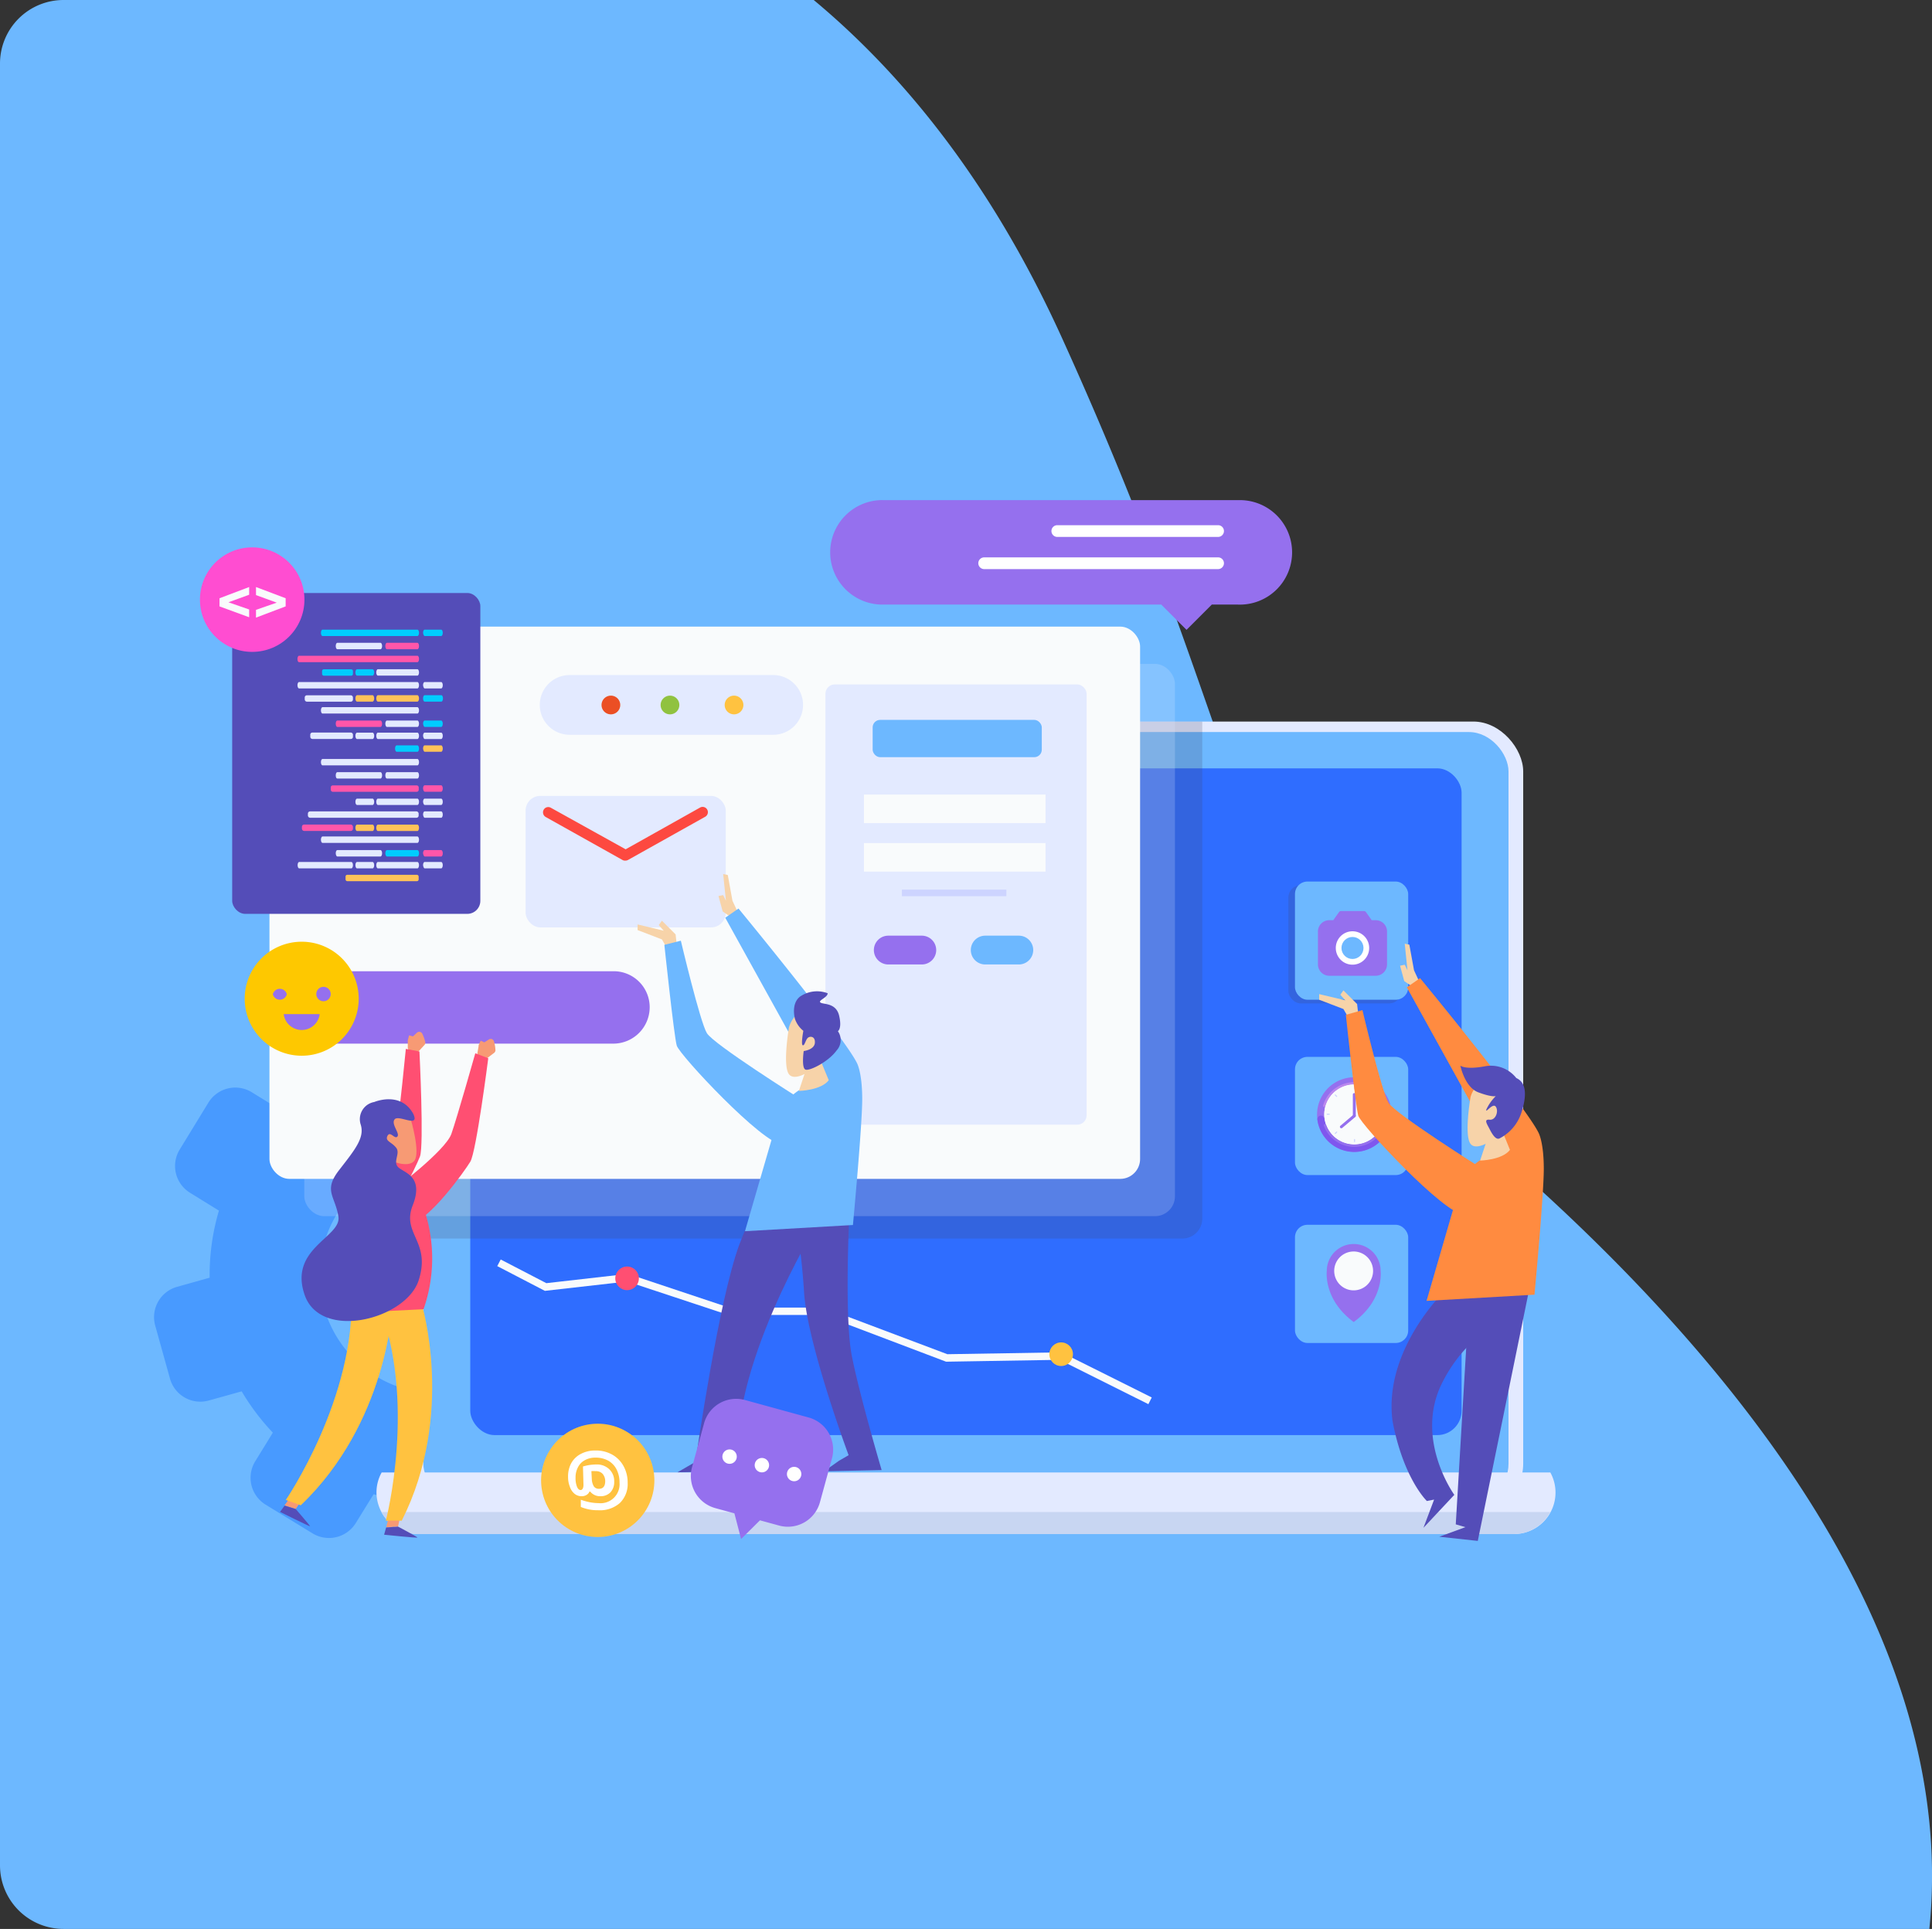 <svg xmlns="http://www.w3.org/2000/svg" viewBox="0 0 268.44 268">
  <rect x="0" y="0" width="268.44" height="268" fill="#333333" stroke="none"/>
  <title>Asset 1</title>
  <g style="isolation: isolate">
    <g id="Layer_2" data-name="Layer 2">
      <g id="OBJECTS">
        <g>
          <path d="M8.83,0H113.06c12.1,10.07,24.48,24.92,34.44,46.83,30,66,20.67,78.67,60,112.67,33.34,28.82,64.75,67.69,60.57,108.5H8.83A8.83,8.83,0,0,1,0,259.17V8.83A8.83,8.83,0,0,1,8.83,0Z" fill="#6db8ff"/>
          <g>
            <path d="M52.28,191.23a16.39,16.39,0,0,1-1.55-26.94,61.8,61.8,0,0,0-6.76-8c-1.18-1.18-2.38-2.29-3.59-3.36-.49.41-1,.83-1.42,1.27l-4-2.46a4.38,4.38,0,0,0-6,1.45l-4,6.54a4.37,4.37,0,0,0,1.46,6l4,2.47a31.31,31.31,0,0,0-1.29,9.32l-4.56,1.28a4.37,4.37,0,0,0-3,5.39l2.06,7.39a4.37,4.37,0,0,0,5.39,3l4.56-1.27a31.9,31.9,0,0,0,4.33,5.74l-2.46,4a4.38,4.38,0,0,0,1.45,6l6.54,4a4.38,4.38,0,0,0,6-1.45l2.47-4A31.14,31.14,0,0,0,59,208.91a50.55,50.55,0,0,0,1.8-15.29A16.41,16.41,0,0,1,52.28,191.23Z" fill="#489aff"/>
            <g>
              <g>
                <rect x="56.79" y="100.26" width="154.86" height="110.03" rx="6.93" transform="translate(268.43 310.54) rotate(-180)" fill="#e3eaff"/>
                <rect x="58.83" y="101.7" width="150.78" height="107.13" rx="5.49" transform="translate(268.43 310.54) rotate(-180)" fill="#6db8ff"/>
                <rect x="65.35" y="106.74" width="137.74" height="92.64" rx="3.38" transform="translate(268.43 306.13) rotate(-180)" fill="#2f6dff"/>
                <path d="M215.41,204.58a5.77,5.77,0,0,1-5.09,8.56H58.11a5.81,5.81,0,0,1-5.8-5.81,5.69,5.69,0,0,1,.72-2.75Z" fill="#e3eaff"/>
              </g>
              <path d="M215.41,210.08a5.8,5.8,0,0,1-5.09,3.06H58.11A5.79,5.79,0,0,1,53,210.08Z" fill="#c8d6f2"/>
            </g>
            <path d="M63.72,100.26H167.05v69.05a2.77,2.77,0,0,1-2.76,2.77H56.79v-64.9A6.92,6.92,0,0,1,63.72,100.26Z" fill="#424261" opacity="0.2" style="mix-blend-mode: multiply"/>
            <rect x="42.28" y="92.24" width="120.97" height="76.73" rx="2.76" transform="translate(205.53 261.21) rotate(-180)" fill="#e3eaff" opacity="0.21"/>
            <rect x="37.44" y="87.05" width="120.97" height="76.73" rx="2.76" transform="translate(195.85 250.84) rotate(-180)" fill="#f9fbfc"/>
            <rect x="179.02" y="123" width="15.73" height="16.42" rx="1.73" transform="translate(373.76 262.41) rotate(-180)" fill="#424261" opacity="0.2" style="mix-blend-mode: multiply"/>
            <rect x="179.92" y="146.85" width="15.73" height="16.42" rx="1.73" transform="translate(375.58 310.11) rotate(-180)" fill="#6db8ff"/>
            <rect x="179.92" y="170.18" width="15.73" height="16.42" rx="1.73" transform="translate(375.58 356.77) rotate(-180)" fill="#6db8ff"/>
            <g>
              <path d="M184.35,176.58a3.74,3.74,0,0,1,7.48,0s.52,4-3.74,7.1C183.83,180.54,184.35,176.58,184.35,176.58Z" fill="#9570ee"/>
              <path d="M187.87,179.27a2.7,2.7,0,1,0-2.48-2.47A2.7,2.7,0,0,0,187.87,179.27Z" fill="#f9fbfc"/>
            </g>
            <g>
              <g>
                <g>
                  <path d="M183,154.84a5.18,5.18,0,1,0,5.17-5.17A5.18,5.18,0,0,0,183,154.84Z" fill="#9570ee"/>
                  <path d="M184,154.84a4.17,4.17,0,1,0,4.17-4.17A4.17,4.17,0,0,0,184,154.84Z" fill="#f9fbfc"/>
                  <path d="M188.16,150.67a4.16,4.16,0,0,0-4,3,.18.18,0,0,1-.16.12h0a.16.16,0,0,1-.16-.21,4.5,4.5,0,0,1,8.63,0,.17.17,0,0,1-.16.21h0a.17.17,0,0,1-.16-.12A4.18,4.18,0,0,0,188.16,150.67Z" fill="#bb87ee"/>
                  <path d="M183.54,155a.49.49,0,0,1,.49.43,4.17,4.17,0,0,0,8.27,0,.49.49,0,0,1,.49-.43h0a.5.5,0,0,1,.5.56,5.17,5.17,0,0,1-10.25,0,.5.5,0,0,1,.5-.56Z" fill="#7f57ee"/>
                  <path d="M184,154.84a4.17,4.17,0,1,0,4.17-4.17A4.17,4.17,0,0,0,184,154.84Z" fill="#f9fbfc"/>
                  <path d="M184.1,156.18a.19.19,0,0,1,.16.11,4.16,4.16,0,0,0,7.81,0,.19.19,0,0,1,.16-.11h0a.18.18,0,0,1,.16.23,4.51,4.51,0,0,1-8.45,0,.17.17,0,0,1,.16-.23Z" fill="#9570ee"/>
                </g>
                <path d="M188.17,155.21h0a.21.21,0,0,0,.21-.21v-2.93a.2.2,0,0,0-.21-.2h0a.2.2,0,0,0-.2.2V155A.2.2,0,0,0,188.17,155.21Z" fill="#9570ee"/>
                <path d="M188.32,154.89h0a.2.2,0,0,0-.28,0l-1.81,1.53a.2.2,0,0,0,0,.28h0a.2.2,0,0,0,.28,0l1.82-1.53A.22.22,0,0,0,188.32,154.89Z" fill="#9570ee"/>
              </g>
              <g>
                <rect x="188.13" y="150.95" width="0.15" height="0.4" transform="translate(376.41 302.3) rotate(-180)" fill="#ced6ff"/>
                <rect x="188.13" y="158.26" width="0.15" height="0.4" transform="translate(376.41 316.92) rotate(-180)" fill="#ced6ff"/>
              </g>
              <g>
                <rect x="191.78" y="154.6" width="0.15" height="0.4" transform="translate(37.05 346.66) rotate(-90)" fill="#ced6ff"/>
                <rect x="184.48" y="154.6" width="0.15" height="0.4" transform="translate(29.75 339.36) rotate(-90)" fill="#ced6ff"/>
              </g>
              <g>
                <rect x="190.71" y="152.02" width="0.15" height="0.4" transform="translate(218.16 394.75) rotate(-135.02)" fill="#ced6ff"/>
                <rect x="185.55" y="157.19" width="0.15" height="0.4" transform="translate(205.59 399.93) rotate(-135)" fill="#ced6ff"/>
              </g>
              <g>
                <rect x="190.71" y="157.19" width="0.15" height="0.4" transform="translate(-55.41 181.02) rotate(-45)" fill="#ced6ff"/>
                <rect x="185.55" y="152.02" width="0.15" height="0.4" transform="translate(-53.28 175.73) rotate(-44.97)" fill="#ced6ff"/>
              </g>
            </g>
            <g>
              <rect x="179.92" y="122.48" width="15.73" height="16.42" rx="1.73" transform="translate(375.58 261.38) rotate(-180)" fill="#6db8ff"/>
              <g>
                <polyline points="196.41 137.21 195.11 136.31 194.53 134.17 195.18 134.04 195.56 134.81 195.18 131.12 195.82 131.25 196.47 134.81 197.25 136.5 196.54 136.95" fill="#f7d3a9"/>
                <polygon points="188.74 141.06 188.56 139.5 186.66 137.6 186.23 138.21 186.92 138.98 183.29 138.12 183.29 138.9 186.66 140.19 187.36 141.4 188.74 141.06" fill="#f7d3a9"/>
                <g>
                  <g>
                    <polygon points="212.4 179.51 205.33 214.09 199.98 213.51 203.61 212.18 202.27 211.79 204.18 179.51 212.4 179.51" fill="#544db8"/>
                    <path d="M201.13,178.94s-9,8.4-7.64,18.53c1.52,8,4.77,11.08,4.77,11.08l1-.2-1.48,3.92,4.29-4.58s-5.3-7.31-2-14.9a20.44,20.44,0,0,1,10.46-10.32s-6.16-5.59-6.59-5.45A30.84,30.84,0,0,0,201.13,178.94Z" fill="#544db8"/>
                    <g>
                      <path d="M197.31,135.9s14.75,17.91,16.47,21.5c0,0,.72,1.29.72,5s-1.29,17.48-1.29,17.48l-15,.86s4.87-16.76,5-17.19a10.2,10.2,0,0,1,4.87-3.58l-12.61-22.79Z" fill="#ff8b40"/>
                      <g>
                        <path d="M206.65,158.25s-.63,1.85-1,3c0,0,3.07-.07,4.15-1.49L208.68,157Z" fill="#f7d3a9"/>
                        <path d="M204.32,152.43s-.91,5.29,0,6.49,4-.84,5.31-2.76,1.56-6.25-.64-6.61A4.07,4.07,0,0,0,204.32,152.43Z" fill="#f7d3a9"/>
                      </g>
                      <path d="M205.71,162.22s-11.83-7.44-12.78-9-3.63-12.88-3.63-12.88L187,141s1.34,12.69,1.72,14,12,13.74,14.69,13.74S207.05,165.28,205.71,162.22Z" fill="#ff8b40"/>
                    </g>
                  </g>
                  <path d="M210.68,149.78a4.47,4.47,0,0,0-4.32-1.64c-2.76.52-3.45-.08-3.45-.08s.6,3,2.5,3.71,2.42.52,2.42.52a6.57,6.57,0,0,0-1.29,1.81c-.26.78.86-.95,1.29-.34s0,1.9-.86,1.81-.35.61,0,1.3.86,1.55,1.38,1.3a6.15,6.15,0,0,0,3-3.46C212.07,152.55,212.24,150.48,210.68,149.78Z" fill="#544db8"/>
                </g>
              </g>
            </g>
            <rect x="114.69" y="95.09" width="36.29" height="61.17" rx="1.3" transform="translate(265.67 251.35) rotate(-180)" fill="#e3eaff"/>
            <rect x="121.26" y="100.02" width="23.5" height="5.18" rx="1.04" transform="translate(266.01 205.22) rotate(-180)" fill="#6db8ff"/>
            <path d="M136.89,134h4.67a2,2,0,0,0,2-2h0a2,2,0,0,0-2-2h-4.67a2,2,0,0,0-2,2h0A2,2,0,0,0,136.89,134Z" fill="#6db8ff"/>
            <path d="M123.42,134h4.66a2,2,0,0,0,2-2h0a2,2,0,0,0-2-2h-4.66a2,2,0,0,0-2,2h0A2,2,0,0,0,123.42,134Z" fill="#9570ee"/>
            <rect x="120.05" y="110.38" width="25.23" height="3.97" transform="translate(265.32 224.74) rotate(-180)" fill="#f9fbfc"/>
            <rect x="120.05" y="117.12" width="25.23" height="3.97" transform="translate(265.32 238.22) rotate(-180)" fill="#f9fbfc"/>
            <rect x="125.32" y="123.6" width="14.52" height="0.91" transform="translate(265.15 248.11) rotate(-180)" fill="#cdd4ff"/>
            <path d="M39.91,145H85.27a5.06,5.06,0,0,0,5-5.06h0a5,5,0,0,0-5-5H39.91a5.06,5.06,0,0,0-5.06,5h0A5.07,5.07,0,0,0,39.91,145Z" fill="#9570ee"/>
            <g>
              <path d="M79.18,102.09h28.25a4.15,4.15,0,0,0,4.15-4.15h0a4.15,4.15,0,0,0-4.15-4.15H79.18A4.15,4.15,0,0,0,75,97.94h0A4.15,4.15,0,0,0,79.18,102.09Z" fill="#e3eaff"/>
              <path d="M100.69,97.94a1.3,1.3,0,1,0,1.3-1.29A1.3,1.3,0,0,0,100.69,97.94Z" fill="#ffc240"/>
              <path d="M91.79,97.94a1.3,1.3,0,1,0,1.3-1.29A1.3,1.3,0,0,0,91.79,97.94Z" fill="#90c240"/>
              <path d="M83.58,97.94a1.3,1.3,0,1,0,1.3-1.29A1.3,1.3,0,0,0,83.58,97.94Z" fill="#eb4f24"/>
            </g>
            <g>
              <circle cx="187.97" cy="131.7" r="3.16" fill="#fff"/>
              <g>
                <path d="M183.12,129.46V134a1.58,1.58,0,0,0,1.58,1.57h6.44a1.58,1.58,0,0,0,1.58-1.57v-4.58a1.57,1.57,0,0,0-1.58-1.57h-.55l-.8-1.13a.34.34,0,0,0-.28-.14h-3.18a.34.34,0,0,0-.28.14l-.8,1.13h-.55A1.57,1.57,0,0,0,183.12,129.46Zm2.48,2.25a2.32,2.32,0,1,1,2.32,2.32A2.32,2.32,0,0,1,185.6,131.71Z" fill="#9570ee"/>
                <circle cx="187.92" cy="131.71" r="1.53" fill="#6db8ff"/>
              </g>
            </g>
            <g>
              <rect x="73.03" y="110.58" width="27.81" height="18.27" rx="2.04" transform="translate(173.87 239.43) rotate(-180)" fill="#e3eaff"/>
              <path d="M86.91,119.57h0a.7.7,0,0,0,.35-.09l10.72-6a.73.73,0,1,0-.71-1.28L86.93,118l-10.39-5.77a.72.72,0,0,0-1,.28.74.74,0,0,0,.28,1l10.72,6A.74.74,0,0,0,86.91,119.57Z" fill="#fd4940"/>
            </g>
            <rect x="32.26" y="82.39" width="34.48" height="44.58" rx="1.81" transform="translate(99 209.36) rotate(-180)" fill="#544db8"/>
            <g>
              <path d="M59,88.37h2.3c.12,0,.22-.2.22-.45h0c0-.24-.1-.44-.22-.44H59c-.12,0-.22.2-.22.44h0C58.81,88.17,58.91,88.37,59,88.37Z" fill="#0cf"/>
              <path d="M44.81,88.37H58c.12,0,.22-.2.22-.45h0c0-.24-.1-.44-.22-.44H44.81c-.12,0-.22.2-.22.44h0C44.59,88.17,44.69,88.37,44.81,88.37Z" fill="#0cf"/>
              <path d="M53.76,90.2H58c.12,0,.22-.2.22-.44h0c0-.25-.1-.45-.22-.45H53.76c-.12,0-.22.2-.22.45h0C53.54,90,53.64,90.2,53.76,90.2Z" fill="#ff56a9"/>
              <path d="M46.87,90.2h6c.12,0,.22-.2.22-.44h0c0-.25-.1-.45-.22-.45h-6c-.13,0-.22.2-.22.45h0C46.65,90,46.74,90.2,46.87,90.2Z" fill="#e3eaff"/>
              <path d="M44.81,99.14H58c.12,0,.22-.2.22-.44h0c0-.25-.1-.45-.22-.45H44.81c-.12,0-.22.2-.22.45h0C44.59,98.94,44.69,99.14,44.81,99.14Z" fill="#e3eaff"/>
              <path d="M59,101h2.3c.12,0,.22-.2.22-.45h0c0-.24-.1-.44-.22-.44H59c-.12,0-.22.2-.22.44h0C58.81,100.78,58.91,101,59,101Z" fill="#0cf"/>
              <path d="M53.76,101H58c.12,0,.22-.2.22-.45h0c0-.24-.1-.44-.22-.44H53.76c-.12,0-.22.2-.22.44h0C53.54,100.78,53.64,101,53.76,101Z" fill="#e3eaff"/>
              <path d="M46.87,101h6c.12,0,.22-.2.22-.45h0c0-.24-.1-.44-.22-.44h-6c-.13,0-.22.2-.22.44h0C46.65,100.78,46.74,101,46.87,101Z" fill="#ff56a9"/>
              <path d="M41.55,92H58c.12,0,.22-.2.22-.45h0c0-.24-.1-.44-.22-.44H41.55c-.12,0-.22.2-.22.44h0C41.33,91.84,41.43,92,41.55,92Z" fill="#ff56a9"/>
              <rect x="44.76" y="92.98" width="4.29" height="0.89" rx="0.23" transform="translate(93.8 186.86) rotate(-180)" fill="#0cf"/>
              <path d="M52.5,93.87H58c.12,0,.22-.2.22-.44h0c0-.25-.1-.45-.22-.45H52.5c-.12,0-.22.2-.22.45h0C52.28,93.67,52.38,93.87,52.5,93.87Z" fill="#e3eaff"/>
              <path d="M49.61,93.87h2.16c.12,0,.22-.2.22-.44h0c0-.25-.1-.45-.22-.45H49.61c-.13,0-.23.2-.23.45h0C49.38,93.67,49.48,93.87,49.61,93.87Z" fill="#0cf"/>
              <path d="M59,95.65h2.3c.12,0,.22-.2.22-.45h0c0-.24-.1-.44-.22-.44H59c-.12,0-.22.2-.22.44h0C58.81,95.45,58.91,95.65,59,95.65Z" fill="#e3eaff"/>
              <path d="M41.55,95.65H58c.12,0,.22-.2.22-.45h0c0-.24-.1-.44-.22-.44H41.55c-.12,0-.22.2-.22.44h0C41.33,95.45,41.43,95.65,41.55,95.65Z" fill="#e3eaff"/>
              <path d="M59,102.68h2.3c.12,0,.22-.2.22-.45h0c0-.24-.1-.44-.22-.44H59c-.12,0-.22.2-.22.44h0C58.81,102.48,58.91,102.68,59,102.68Z" fill="#e3eaff"/>
              <rect x="43.11" y="101.79" width="5.93" height="0.89" rx="0.28" transform="translate(92.15 204.46) rotate(-180)" fill="#e3eaff"/>
              <path d="M52.5,102.68H58c.12,0,.22-.2.22-.45h0c0-.24-.1-.44-.22-.44H52.5c-.12,0-.22.2-.22.44h0C52.28,102.48,52.38,102.68,52.5,102.68Z" fill="#e3eaff"/>
              <path d="M49.61,102.68h2.16c.12,0,.22-.2.22-.45h0c0-.24-.1-.44-.22-.44H49.61c-.13,0-.23.2-.23.44h0C49.38,102.48,49.48,102.68,49.61,102.68Z" fill="#e3eaff"/>
              <path d="M59,104.45h2.3c.12,0,.22-.2.22-.44h0c0-.25-.1-.45-.22-.45H59c-.12,0-.22.2-.22.45h0C58.81,104.25,58.91,104.45,59,104.45Z" fill="#ffc359"/>
              <path d="M55.11,104.45H58c.12,0,.22-.2.22-.44h0c0-.25-.1-.45-.22-.45H55.11c-.12,0-.22.2-.22.45h0C54.89,104.25,55,104.45,55.11,104.45Z" fill="#0cf"/>
              <path d="M61.33,97.48c.12,0,.22-.2.22-.44h0c0-.25-.1-.45-.22-.45H59c-.12,0-.22.2-.22.45h0c0,.24.1.44.22.44" fill="#0cf"/>
              <rect x="42.34" y="96.59" width="6.7" height="0.89" rx="0.29" transform="translate(91.38 194.08) rotate(-180)" fill="#e3eaff"/>
              <path d="M52.5,97.48H58c.12,0,.22-.2.22-.44h0c0-.25-.1-.45-.22-.45H52.5c-.12,0-.22.2-.22.45h0C52.28,97.28,52.38,97.48,52.5,97.48Z" fill="#ffc359"/>
              <path d="M49.61,97.48h2.16c.12,0,.22-.2.22-.44h0c0-.25-.1-.45-.22-.45H49.61c-.13,0-.23.2-.23.45h0C49.38,97.28,49.48,97.48,49.61,97.48Z" fill="#ffc359"/>
              <path d="M44.81,106.34H58c.12,0,.22-.2.22-.45h0c0-.24-.1-.44-.22-.44H44.81c-.12,0-.22.2-.22.44h0C44.59,106.14,44.69,106.34,44.81,106.34Z" fill="#e3eaff"/>
              <path d="M53.76,108.17H58c.12,0,.22-.2.22-.44h0c0-.25-.1-.45-.22-.45H53.76c-.12,0-.22.2-.22.45h0C53.54,108,53.64,108.17,53.76,108.17Z" fill="#e3eaff"/>
              <path d="M46.87,108.17h6c.12,0,.22-.2.22-.44h0c0-.25-.1-.45-.22-.45h-6c-.13,0-.22.2-.22.45h0C46.65,108,46.74,108.17,46.87,108.17Z" fill="#e3eaff"/>
              <path d="M44.81,117.11H58c.12,0,.22-.2.22-.44h0c0-.25-.1-.45-.22-.45H44.81c-.12,0-.22.2-.22.45h0C44.59,116.91,44.69,117.11,44.81,117.11Z" fill="#e3eaff"/>
              <path d="M59,119h2.3c.12,0,.22-.2.22-.45h0c0-.24-.1-.44-.22-.44H59c-.12,0-.22.2-.22.44h0C58.81,118.75,58.91,119,59,119Z" fill="#ff56a9"/>
              <path d="M53.76,119H58c.12,0,.22-.2.22-.45h0c0-.24-.1-.44-.22-.44H53.76c-.12,0-.22.2-.22.44h0C53.54,118.75,53.64,119,53.76,119Z" fill="#0cf"/>
              <path d="M46.87,119h6c.12,0,.22-.2.22-.45h0c0-.24-.1-.44-.22-.44h-6c-.13,0-.22.2-.22.44h0C46.65,118.75,46.74,119,46.87,119Z" fill="#e3eaff"/>
              <path d="M59,110h2.3c.12,0,.22-.2.22-.45h0c0-.24-.1-.44-.22-.44H59c-.12,0-.22.2-.22.44h0C58.81,109.81,58.91,110,59,110Z" fill="#ff56a9"/>
              <rect x="45.95" y="109.12" width="12.22" height="0.89" rx="0.27" transform="translate(104.13 219.13) rotate(-180)" fill="#ff56a9"/>
              <path d="M59,111.84h2.3c.12,0,.22-.19.22-.44h0c0-.24-.1-.44-.22-.44H59c-.12,0-.22.2-.22.44h0C58.81,111.65,58.91,111.84,59,111.84Z" fill="#e3eaff"/>
              <path d="M52.5,111.84H58c.12,0,.22-.19.22-.44h0c0-.24-.1-.44-.22-.44H52.5c-.12,0-.22.2-.22.44h0C52.28,111.65,52.38,111.84,52.5,111.84Z" fill="#e3eaff"/>
              <path d="M49.61,111.84h2.16c.12,0,.22-.19.22-.44h0c0-.24-.1-.44-.22-.44H49.61c-.13,0-.23.2-.23.44h0C49.38,111.65,49.48,111.84,49.61,111.84Z" fill="#e3eaff"/>
              <path d="M59,113.62h2.3c.12,0,.22-.2.22-.44h0c0-.25-.1-.45-.22-.45H59c-.12,0-.22.2-.22.45h0C58.81,113.42,58.91,113.62,59,113.62Z" fill="#e3eaff"/>
              <rect x="42.79" y="112.73" width="15.39" height="0.89" rx="0.3" transform="translate(100.96 226.35) rotate(-180)" fill="#e3eaff"/>
              <path d="M59,120.65h2.3c.12,0,.22-.2.22-.45h0c0-.24-.1-.44-.22-.44H59c-.12,0-.22.2-.22.44h0C58.81,120.45,58.91,120.65,59,120.65Z" fill="#e3eaff"/>
              <path d="M41.57,120.65h7.25c.12,0,.22-.2.22-.45h0c0-.24-.1-.44-.22-.44H41.57c-.12,0-.22.2-.22.44h0C41.35,120.45,41.45,120.65,41.57,120.65Z" fill="#e3eaff"/>
              <path d="M52.5,120.65H58c.12,0,.22-.2.22-.45h0c0-.24-.1-.44-.22-.44H52.5c-.12,0-.22.2-.22.44h0C52.28,120.45,52.38,120.65,52.5,120.65Z" fill="#e3eaff"/>
              <path d="M49.61,120.65h2.16c.12,0,.22-.2.22-.45h0c0-.24-.1-.44-.22-.44H49.61c-.13,0-.23.2-.23.44h0C49.38,120.45,49.48,120.65,49.61,120.65Z" fill="#e3eaff"/>
              <rect x="48.01" y="121.53" width="10.16" height="0.89" rx="0.24" transform="translate(106.18 243.96) rotate(-180)" fill="#ffc359"/>
              <rect x="41.95" y="114.57" width="7.09" height="0.89" rx="0.3" transform="translate(90.99 230.02) rotate(-180)" fill="#ff56a9"/>
              <path d="M52.5,115.46H58c.12,0,.22-.2.22-.45h0c0-.24-.1-.44-.22-.44H52.5c-.12,0-.22.2-.22.44h0C52.28,115.26,52.38,115.46,52.5,115.46Z" fill="#ffc359"/>
              <path d="M49.61,115.46h2.16c.12,0,.22-.2.22-.45h0c0-.24-.1-.44-.22-.44H49.61c-.13,0-.23.2-.23.44h0C49.38,115.26,49.48,115.46,49.61,115.46Z" fill="#ffc359"/>
            </g>
            <g>
              <circle cx="35.04" cy="83.31" r="7.26" fill="#ff4dd1"/>
              <g>
                <path d="M35.57,81.56l4.12,1.56v1.13l-4.12,1.56V84.73l2.88-1-2.88-1.05Z" fill="#f9fbfc"/>
                <path d="M34.62,82.63l-2.88,1.05,2.88,1v1.08L30.5,84.25V83.12l4.12-1.56Z" fill="#f9fbfc"/>
              </g>
            </g>
            <g>
              <circle cx="83.05" cy="205.69" r="7.87" transform="translate(-133.8 158.98) rotate(-55.86)" fill="#ffc240"/>
              <path d="M79.37,203.29a3.22,3.22,0,0,1,1.36-1.3,4.21,4.21,0,0,1,2-.46,4.63,4.63,0,0,1,2.35.58,4.05,4.05,0,0,1,1.57,1.61,4.72,4.72,0,0,1,.56,2.28,3.69,3.69,0,0,1-1.09,2.83,4.2,4.2,0,0,1-3,1,6.07,6.07,0,0,1-2.42-.46v-1a8.26,8.26,0,0,0,1.27.35,6.57,6.57,0,0,0,1.19.12A2.64,2.64,0,0,0,86.08,206a4,4,0,0,0-.41-1.84,2.91,2.91,0,0,0-1.16-1.22,3.64,3.64,0,0,0-1.79-.42,2.94,2.94,0,0,0-1.41.33,2.23,2.23,0,0,0-1,1,3,3,0,0,0-.34,1.45,3.3,3.3,0,0,0,.19,1.24c.13.32.3.48.52.48s.39-.24.39-.71L81,203.75a7.19,7.19,0,0,1,.87-.2,6.89,6.89,0,0,1,1-.08,2.45,2.45,0,0,1,1.78.66,2.26,2.26,0,0,1,.69,1.73,2.08,2.08,0,0,1-.52,1.48,1.88,1.88,0,0,1-1.42.54,1.75,1.75,0,0,1-1.4-.65h-.09a1,1,0,0,1-.41.47,1.27,1.27,0,0,1-.67.18,1.51,1.51,0,0,1-1-.34,2.12,2.12,0,0,1-.66-1,3.59,3.59,0,0,1-.24-1.34A3.86,3.86,0,0,1,79.37,203.29Zm4.38,1.5a1.25,1.25,0,0,0-1-.39,2.56,2.56,0,0,0-.58,0l.06,1.13a2.13,2.13,0,0,0,.29,1,.83.83,0,0,0,.7.32c.58,0,.87-.36.87-1.07A1.57,1.57,0,0,0,83.75,204.79Z" fill="#fff"/>
            </g>
            <g>
              <path d="M122.61,69.49H172A7.26,7.26,0,1,1,172,84h-3.63l-3.51,3.51L161.35,84H122.61a7.26,7.26,0,1,1,0-14.52Z" fill="#9570ee"/>
              <path d="M136.75,79.07h32.5a.82.82,0,0,0,.81-.82h0a.81.81,0,0,0-.81-.81h-32.5a.82.82,0,0,0-.82.81h0A.82.82,0,0,0,136.75,79.07Z" fill="#fff"/>
              <path d="M146.9,74.6h22.35a.82.82,0,0,0,.81-.82h0a.81.81,0,0,0-.81-.81H146.9a.81.81,0,0,0-.81.81h0A.82.82,0,0,0,146.9,74.6Z" fill="#fff"/>
            </g>
            <g>
              <path d="M55.1,161.53s.61,1.79.94,2.87c0,0-3-.06-4-1.44l1.1-2.64Z" fill="#f7d3a9"/>
              <g>
                <polygon points="55.55 210.98 55.3 212.1 53.66 212.2 54.01 210.81 55.55 210.98" fill="#f79a74"/>
                <path d="M55.3,212.1S58,213.53,58,213.62s-4.63-.39-4.63-.39l.28-1Z" fill="#544db8"/>
              </g>
              <g>
                <polygon points="41.73 208.7 41.09 209.66 39.53 209.16 40.35 208 41.73 208.7" fill="#f79a74"/>
                <path d="M41.09,209.66s2,2.32,2,2.4-4.18-2-4.18-2l.63-.87Z" fill="#544db8"/>
              </g>
              <path d="M58.59,181.16s4.7,15.33-2.77,30.12H53.61S58,194.56,52.51,181Z" fill="#ffc240"/>
              <path d="M54.51,181.7s-.73,16-12.72,27.44l-2.08-.74s9.78-14.26,9.12-28.87Z" fill="#ffc240"/>
              <g>
                <path d="M56.66,145.59v-.94a.49.49,0,0,1,0-.12l.18-.68.54.14.55-.51a.47.47,0,0,1,.74.14,5.06,5.06,0,0,1,.42,1.18.44.44,0,0,1-.12.39l-.84.92a.46.46,0,0,1-.47.13L57,146A.47.47,0,0,1,56.66,145.59Z" fill="#f79a74"/>
                <path d="M48.56,166.33s6.13-6.56,6.53-9,1.3-11.6,1.3-11.6l1.89.36s.65,13.08.07,14.59-4.25,9.18-6.65,9.89S47.61,168.89,48.56,166.33Z" fill="#ff4f72"/>
                <path d="M57.07,155.5s1.38,4.6.51,5.76-4.1.11-5.35-1.75-1.51-6,.62-6.37S56.57,153.65,57.07,155.5Z" fill="#f79a74"/>
                <path d="M48.78,182.4s-1.24-13.26-1.24-16.86v-.47A3.55,3.55,0,0,1,51.68,163a29.61,29.61,0,0,1,4.49,1.48h0a8.74,8.74,0,0,1,2.27,2.22,21.38,21.38,0,0,1,.41,15.2Z" fill="#ff4f72"/>
                <path d="M66.34,146.27l.16-.93a.56.56,0,0,1,0-.12l.29-.63.51.23.63-.4a.46.46,0,0,1,.7.26,5.11,5.11,0,0,1,.21,1.24.47.47,0,0,1-.18.36l-1,.76a.48.48,0,0,1-.49,0l-.63-.31A.46.46,0,0,1,66.34,146.27Z" fill="#f79a74"/>
                <path d="M54.72,165.27s7.18-5.39,8-7.74,3.32-11.19,3.32-11.19l1.8.69s-1.66,13-2.49,14.37-5.8,8.29-8.29,8.56S53.34,167.62,54.72,165.27Z" fill="#ff4f72"/>
                <path d="M52,153.11s3.68-1.57,5.43,1.66c.92,2-2,.09-2.58.73s.74,1.94.37,2.4-1-.83-1.38-.09.55.83,1.2,1.65-.56,2,.36,2.77,3.5,1.29,1.94,5.25,2.58,5,.83,10.41-13.63,8.47-15.85,2,5.16-8,4.7-10.87-2.12-3.59.09-6.44,3.6-4.52,3-6.36A2.42,2.42,0,0,1,52,153.11Z" fill="#544db8"/>
              </g>
            </g>
            <path d="M34,138.76a7.92,7.92,0,1,0,7.92-7.92A7.92,7.92,0,0,0,34,138.76Zm10.95.35a1,1,0,1,1,1-1A1,1,0,0,1,44.94,139.11Zm-5.53,1.79h5a2.52,2.52,0,0,1-5,0Zm-1.51-2.76a1,1,0,0,1,1.94,0,1,1,0,0,1-1.94,0Z" fill="#fec800"/>
            <polygon points="159.56 195.09 160.03 194.16 147.47 187.89 131.63 188.15 114.43 181.67 101.3 181.67 87.27 176.99 87.15 177 75.91 178.28 69.57 174.99 69.09 175.91 75.71 179.35 75.87 179.33 87.16 178.05 101.21 182.7 114.33 182.7 131.45 189.19 131.55 189.19 147.23 188.93 159.56 195.09" fill="#f9fbfc"/>
            <g>
              <path d="M113.48,170.22S101,190.37,102.59,204.39l-8.46.17,3.62-2.1-1-.17s3.11-21.73,6-29.44c3.07-8.08,4-5.09,4-5.09Z" fill="#544db8"/>
              <path d="M118,169s-.69,14,.35,19.35,4.15,15.9,4.15,15.9l-8,.17,2.08-1.47,1.33-.77s-5.66-15.21-6.18-22.47a96.09,96.09,0,0,0-1.38-11.41Z" fill="#544db8"/>
              <g>
                <polyline points="101.71 127.53 100.41 126.63 99.83 124.49 100.48 124.36 100.86 125.14 100.48 121.44 101.12 121.57 101.77 125.14 102.55 126.82 101.84 127.28" fill="#f7d3a9"/>
                <polygon points="94.04 131.38 93.87 129.82 91.97 127.92 91.53 128.53 92.22 129.31 88.59 128.44 88.59 129.22 91.97 130.52 92.66 131.73 94.04 131.38" fill="#f7d3a9"/>
                <g>
                  <path d="M102.61,126.23s14.75,17.91,16.47,21.49c0,0,.72,1.29.72,5s-1.29,17.48-1.29,17.48l-15,.86s4.87-16.76,5-17.19a10.2,10.2,0,0,1,4.87-3.58l-12.61-22.78Z" fill="#6db8ff"/>
                  <g>
                    <path d="M112,148.57s-.63,1.86-1,3c0,0,3.07-.06,4.15-1.49L114,147.31Z" fill="#f7d3a9"/>
                    <path d="M109.62,142.76s-.91,5.28,0,6.49,4-.84,5.32-2.77,1.55-6.25-.65-6.61A4.07,4.07,0,0,0,109.62,142.76Z" fill="#f7d3a9"/>
                  </g>
                  <path d="M111,152.55s-11.83-7.45-12.78-9S94.6,130.7,94.6,130.7l-2.29.57s1.34,12.69,1.72,14,12,13.74,14.69,13.74S112.35,155.6,111,152.55Z" fill="#6db8ff"/>
                </g>
              </g>
              <path d="M110.46,141.58s-.61-2.08.69-3.11A4.17,4.17,0,0,1,115,138c0,.6-1.39,1-1,1.29s2.16,0,2.59,1.82-.17,2.16-.17,2.16a2.14,2.14,0,0,1-.18,2.68c-1.12,1.55-3.66,2.83-4.29,2.67s-.28-2.59-.28-2.59,1.46-.17,1.55-1.12-.69-1-1-.69-.43,1.12-.69,1,.09-2,.09-2A3.65,3.65,0,0,1,110.46,141.58Z" fill="#544db8"/>
            </g>
            <g>
              <path d="M103.49,194.51l8.89,2.44a4.62,4.62,0,0,1,3.22,5.66l-1.68,6.13a4.62,4.62,0,0,1-5.66,3.22l-2.67-.73-2.62,2.6-.93-3.57-2.67-.73a4.62,4.62,0,0,1-3.22-5.66l1.68-6.13A4.62,4.62,0,0,1,103.49,194.51Z" fill="#9570ee"/>
              <g>
                <path d="M109.37,204.56a1,1,0,1,0,1.25-.72A1,1,0,0,0,109.37,204.56Z" fill="#fff"/>
                <path d="M104.89,203.33a1,1,0,1,0,1.26-.72A1,1,0,0,0,104.89,203.33Z" fill="#fff"/>
                <path d="M100.41,202.1a1,1,0,0,0,.72,1.25,1,1,0,1,0-.72-1.25Z" fill="#fff"/>
              </g>
            </g>
            <circle cx="147.44" cy="188.15" r="1.64" fill="#ffc240"/>
            <circle cx="87.13" cy="177.61" r="1.64" fill="#ff4f72"/>
          </g>
        </g>
      </g>
    </g>
  </g>
</svg>
